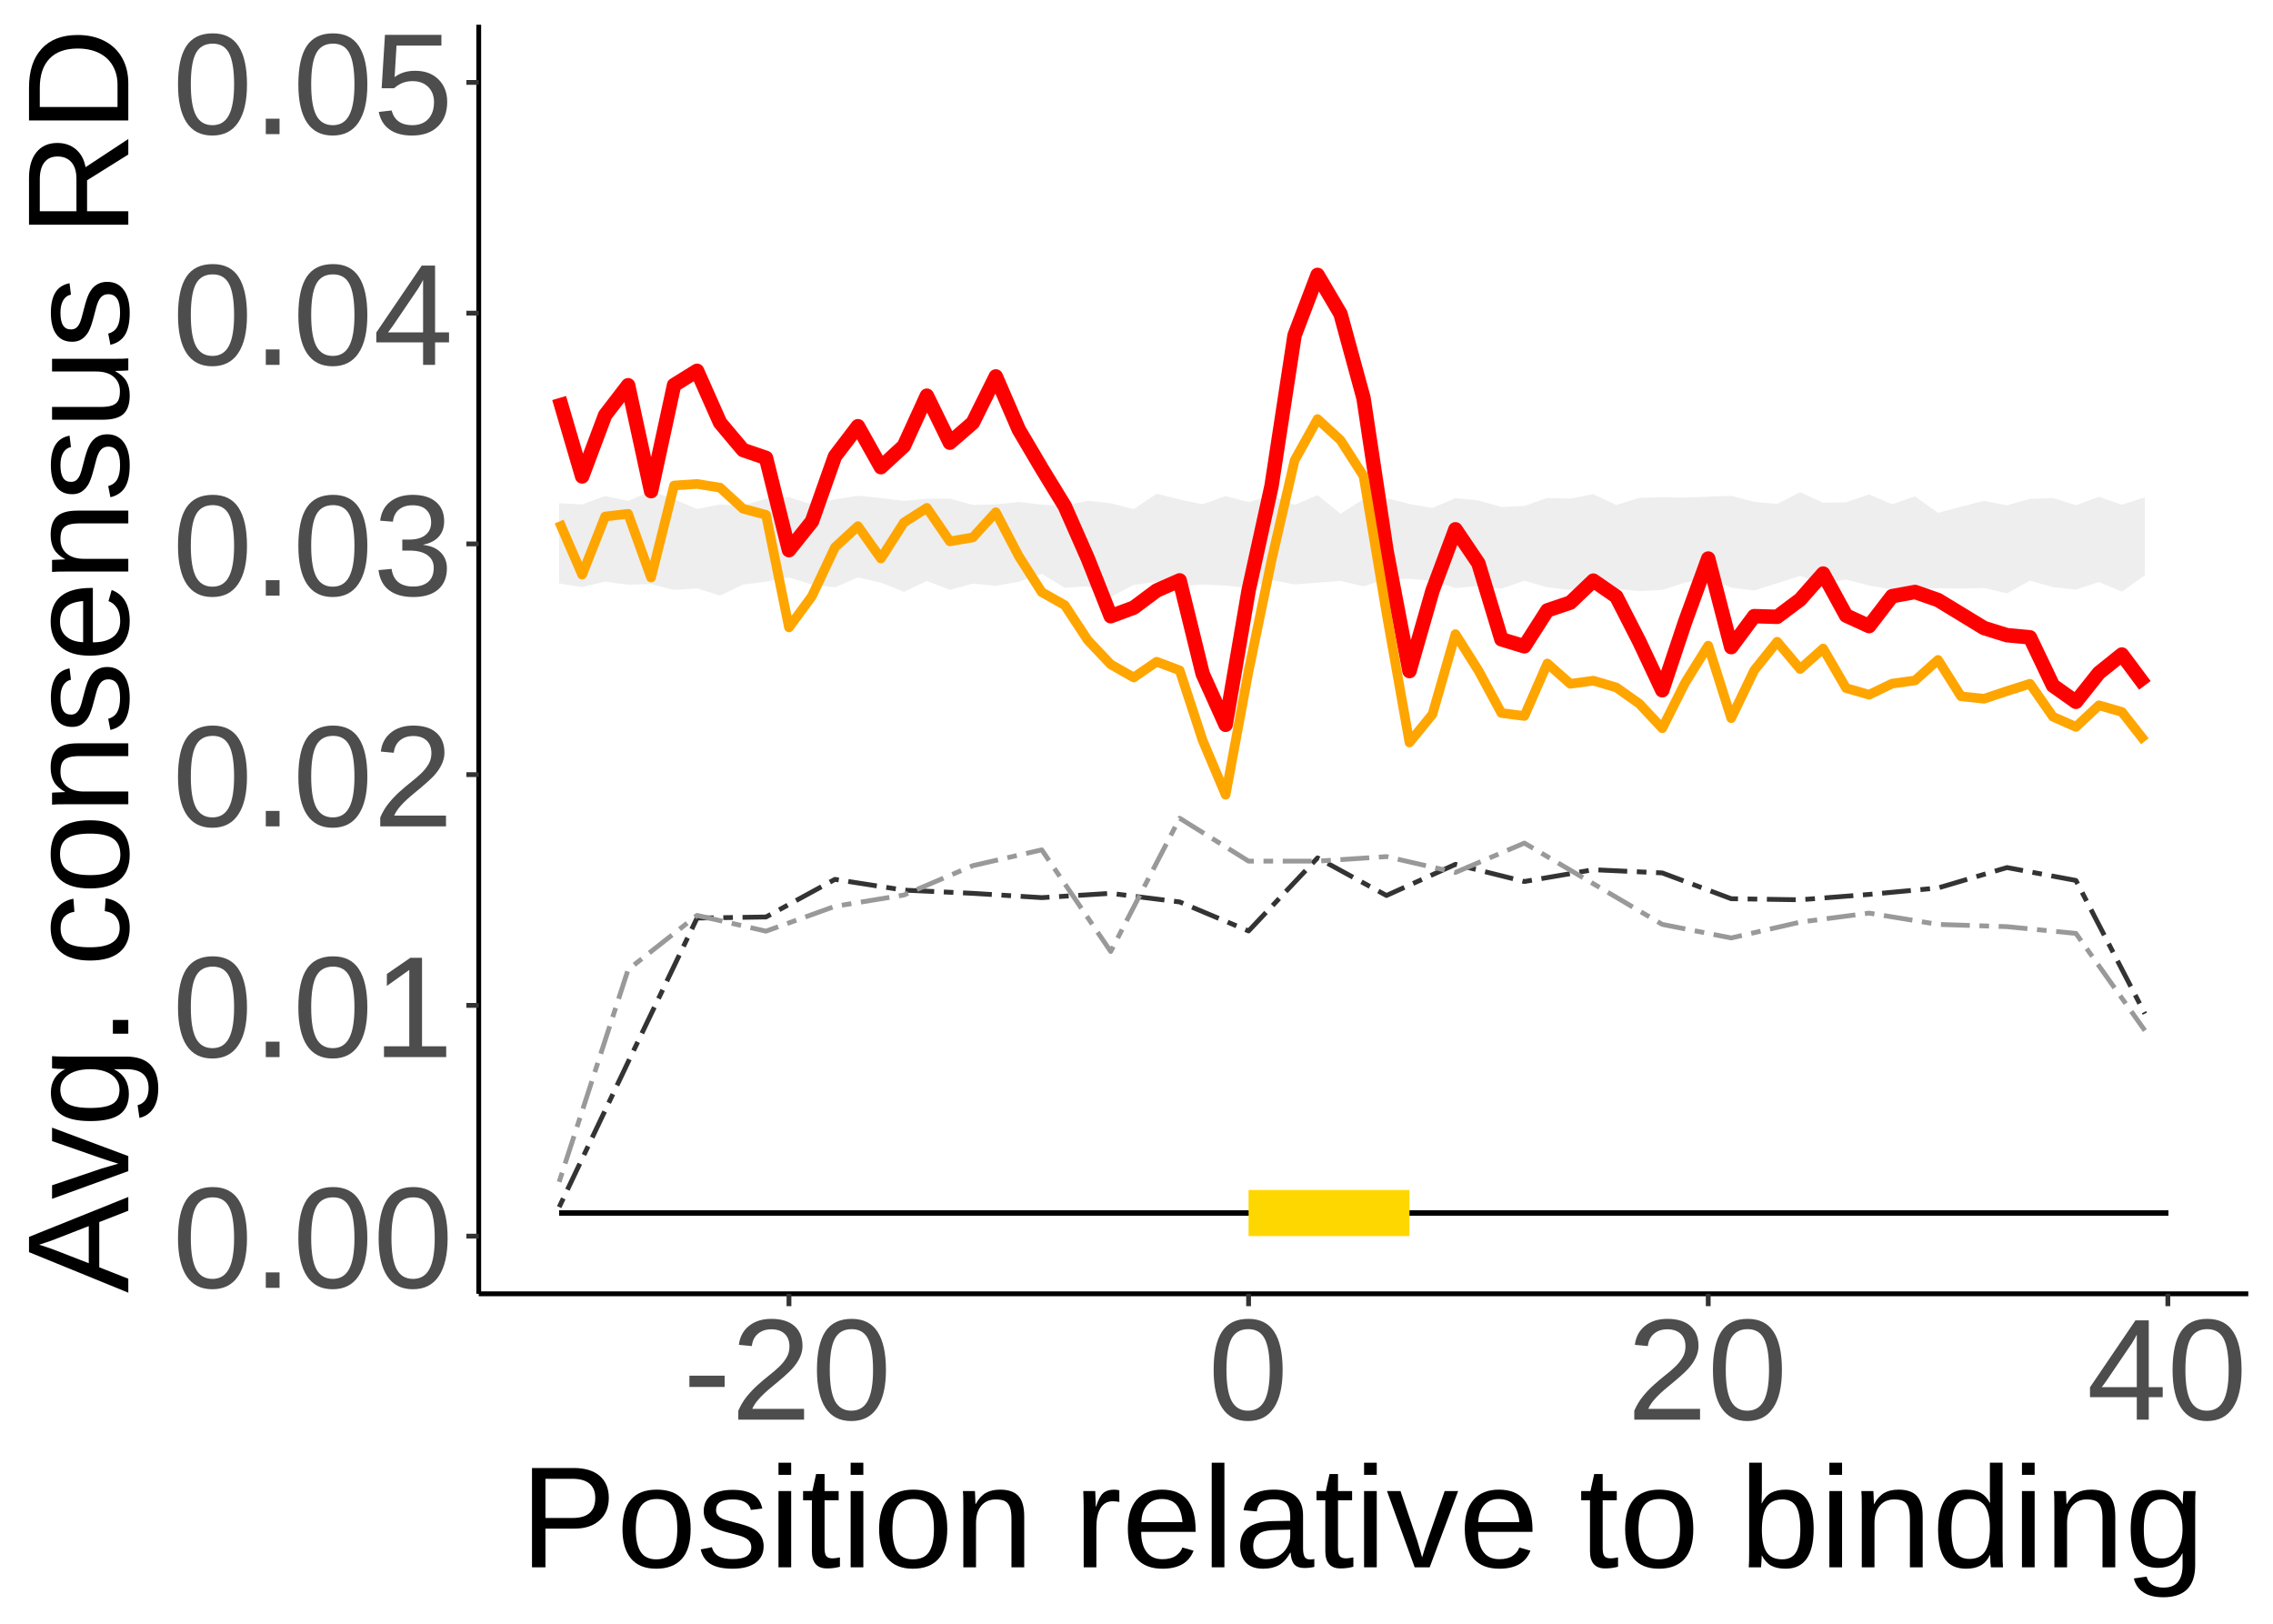 <?xml version="1.0" encoding="UTF-8"?>
<svg xmlns="http://www.w3.org/2000/svg" xmlns:xlink="http://www.w3.org/1999/xlink" width="504pt" height="360pt" viewBox="0 0 504 360" version="1.1">
<defs>
<g>
<symbol overflow="visible" id="glyph0-0">
<path style="stroke:none;" d="M 3.203 -22.016 L 20.781 -22.016 L 20.781 0 L 3.203 0 Z M 4.391 -20.828 L 4.391 -1.188 L 19.594 -1.188 L 19.594 -20.828 Z M 4.391 -20.828 "/>
</symbol>
<symbol overflow="visible" id="glyph0-1">
<path style="stroke:none;" d="M 16.547 -11.016 C 16.547 -7.336 15.895 -4.531 14.594 -2.594 C 13.301 -0.656 11.391 0.312 8.859 0.312 C 6.328 0.312 4.426 -0.648 3.156 -2.578 C 1.883 -4.504 1.25 -7.316 1.25 -11.016 C 1.25 -14.797 1.863 -17.629 3.094 -19.516 C 4.332 -21.398 6.285 -22.344 8.953 -22.344 C 11.547 -22.344 13.457 -21.391 14.688 -19.484 C 15.926 -17.578 16.547 -14.754 16.547 -11.016 Z M 13.688 -11.016 C 13.688 -14.191 13.316 -16.492 12.578 -17.922 C 11.848 -19.348 10.641 -20.062 8.953 -20.062 C 7.223 -20.062 5.977 -19.359 5.219 -17.953 C 4.469 -16.547 4.094 -14.234 4.094 -11.016 C 4.094 -7.891 4.473 -5.602 5.234 -4.156 C 6.004 -2.707 7.223 -1.984 8.891 -1.984 C 10.547 -1.984 11.758 -2.723 12.531 -4.203 C 13.301 -5.68 13.688 -7.953 13.688 -11.016 Z M 13.688 -11.016 "/>
</symbol>
<symbol overflow="visible" id="glyph0-2">
<path style="stroke:none;" d="M 2.922 0 L 2.922 -3.422 L 5.969 -3.422 L 5.969 0 Z M 2.922 0 "/>
</symbol>
<symbol overflow="visible" id="glyph0-3">
<path style="stroke:none;" d="M 2.438 0 L 2.438 -2.391 L 8.047 -2.391 L 8.047 -19.328 L 3.078 -15.781 L 3.078 -18.438 L 8.281 -22.016 L 10.875 -22.016 L 10.875 -2.391 L 16.234 -2.391 L 16.234 0 Z M 2.438 0 "/>
</symbol>
<symbol overflow="visible" id="glyph0-4">
<path style="stroke:none;" d="M 1.609 0 L 1.609 -1.984 C 2.141 -3.203 2.785 -4.273 3.547 -5.203 C 4.316 -6.141 5.125 -6.984 5.969 -7.734 C 6.812 -8.492 7.645 -9.195 8.469 -9.844 C 9.301 -10.488 10.051 -11.133 10.719 -11.781 C 11.383 -12.426 11.922 -13.102 12.328 -13.812 C 12.742 -14.52 12.953 -15.32 12.953 -16.219 C 12.953 -17.426 12.598 -18.363 11.891 -19.031 C 11.18 -19.695 10.195 -20.031 8.938 -20.031 C 7.738 -20.031 6.75 -19.703 5.969 -19.047 C 5.195 -18.398 4.742 -17.488 4.609 -16.312 L 1.734 -16.578 C 1.941 -18.336 2.688 -19.738 3.969 -20.781 C 5.258 -21.82 6.914 -22.344 8.938 -22.344 C 11.156 -22.344 12.859 -21.816 14.047 -20.766 C 15.242 -19.723 15.844 -18.238 15.844 -16.312 C 15.844 -15.457 15.645 -14.609 15.25 -13.766 C 14.863 -12.922 14.285 -12.078 13.516 -11.234 C 12.742 -10.391 11.27 -9.082 9.094 -7.312 C 7.895 -6.332 6.941 -5.445 6.234 -4.656 C 5.523 -3.875 5.016 -3.117 4.703 -2.391 L 16.188 -2.391 L 16.188 0 Z M 1.609 0 "/>
</symbol>
<symbol overflow="visible" id="glyph0-5">
<path style="stroke:none;" d="M 16.391 -6.078 C 16.391 -4.047 15.742 -2.473 14.453 -1.359 C 13.16 -0.242 11.316 0.312 8.922 0.312 C 6.691 0.312 4.91 -0.188 3.578 -1.188 C 2.254 -2.195 1.469 -3.688 1.219 -5.656 L 4.125 -5.922 C 4.5 -3.316 6.098 -2.016 8.922 -2.016 C 10.336 -2.016 11.445 -2.363 12.25 -3.062 C 13.062 -3.758 13.469 -4.797 13.469 -6.172 C 13.469 -7.367 13.004 -8.301 12.078 -8.969 C 11.16 -9.645 9.832 -9.984 8.094 -9.984 L 6.5 -9.984 L 6.5 -12.422 L 8.031 -12.422 C 9.57 -12.422 10.766 -12.754 11.609 -13.422 C 12.461 -14.098 12.891 -15.031 12.891 -16.219 C 12.891 -17.395 12.539 -18.32 11.844 -19 C 11.156 -19.688 10.129 -20.031 8.766 -20.031 C 7.523 -20.031 6.52 -19.711 5.75 -19.078 C 4.988 -18.441 4.547 -17.547 4.422 -16.391 L 1.594 -16.609 C 1.801 -18.41 2.547 -19.816 3.828 -20.828 C 5.117 -21.836 6.773 -22.344 8.797 -22.344 C 11.004 -22.344 12.719 -21.828 13.938 -20.797 C 15.164 -19.773 15.781 -18.348 15.781 -16.516 C 15.781 -15.109 15.383 -13.961 14.594 -13.078 C 13.812 -12.203 12.672 -11.609 11.172 -11.297 L 11.172 -11.234 C 12.816 -11.055 14.098 -10.504 15.016 -9.578 C 15.93 -8.648 16.391 -7.484 16.391 -6.078 Z M 16.391 -6.078 "/>
</symbol>
<symbol overflow="visible" id="glyph0-6">
<path style="stroke:none;" d="M 13.766 -4.984 L 13.766 0 L 11.109 0 L 11.109 -4.984 L 0.734 -4.984 L 0.734 -7.172 L 10.812 -22.016 L 13.766 -22.016 L 13.766 -7.203 L 16.859 -7.203 L 16.859 -4.984 Z M 11.109 -18.844 C 11.086 -18.781 10.941 -18.504 10.672 -18.016 C 10.398 -17.523 10.195 -17.18 10.062 -16.984 L 4.422 -8.672 L 3.578 -7.516 L 3.328 -7.203 L 11.109 -7.203 Z M 11.109 -18.844 "/>
</symbol>
<symbol overflow="visible" id="glyph0-7">
<path style="stroke:none;" d="M 16.453 -7.172 C 16.453 -4.848 15.758 -3.02 14.375 -1.688 C 13 -0.352 11.086 0.312 8.641 0.312 C 6.586 0.312 4.93 -0.133 3.672 -1.031 C 2.41 -1.926 1.613 -3.223 1.281 -4.922 L 4.125 -5.25 C 4.719 -3.07 6.242 -1.984 8.703 -1.984 C 10.211 -1.984 11.395 -2.438 12.25 -3.344 C 13.102 -4.258 13.531 -5.516 13.531 -7.109 C 13.531 -8.492 13.098 -9.613 12.234 -10.469 C 11.379 -11.32 10.223 -11.75 8.766 -11.75 C 8.004 -11.75 7.297 -11.629 6.641 -11.391 C 5.984 -11.148 5.328 -10.742 4.672 -10.172 L 1.922 -10.172 L 2.656 -22.016 L 15.172 -22.016 L 15.172 -19.625 L 5.219 -19.625 L 4.797 -12.641 C 6.016 -13.578 7.531 -14.047 9.344 -14.047 C 11.508 -14.047 13.234 -13.41 14.516 -12.141 C 15.805 -10.867 16.453 -9.211 16.453 -7.172 Z M 16.453 -7.172 "/>
</symbol>
<symbol overflow="visible" id="glyph0-8">
<path style="stroke:none;" d="M 1.422 -7.25 L 1.422 -9.75 L 9.234 -9.75 L 9.234 -7.25 Z M 1.422 -7.25 "/>
</symbol>
<symbol overflow="visible" id="glyph0-9">
<path style="stroke:none;" d="M 19.656 -15.391 C 19.656 -13.305 18.973 -11.648 17.609 -10.422 C 16.254 -9.191 14.41 -8.578 12.078 -8.578 L 5.609 -8.578 L 5.609 0 L 2.625 0 L 2.625 -22.016 L 11.891 -22.016 C 14.359 -22.016 16.27 -21.438 17.625 -20.281 C 18.977 -19.125 19.656 -17.492 19.656 -15.391 Z M 16.656 -15.359 C 16.656 -18.203 14.945 -19.625 11.531 -19.625 L 5.609 -19.625 L 5.609 -10.938 L 11.656 -10.938 C 14.988 -10.938 16.656 -12.41 16.656 -15.359 Z M 16.656 -15.359 "/>
</symbol>
<symbol overflow="visible" id="glyph0-10">
<path style="stroke:none;" d="M 16.453 -8.469 C 16.453 -5.508 15.801 -3.305 14.5 -1.859 C 13.195 -0.41 11.305 0.312 8.828 0.312 C 6.359 0.312 4.492 -0.438 3.234 -1.938 C 1.973 -3.445 1.344 -5.625 1.344 -8.469 C 1.344 -14.301 3.867 -17.219 8.922 -17.219 C 11.504 -17.219 13.406 -16.504 14.625 -15.078 C 15.844 -13.66 16.453 -11.457 16.453 -8.469 Z M 13.5 -8.469 C 13.5 -10.801 13.148 -12.492 12.453 -13.547 C 11.766 -14.609 10.602 -15.141 8.969 -15.141 C 7.32 -15.141 6.129 -14.598 5.391 -13.516 C 4.66 -12.441 4.297 -10.758 4.297 -8.469 C 4.297 -6.238 4.656 -4.562 5.375 -3.438 C 6.102 -2.32 7.242 -1.766 8.797 -1.766 C 10.484 -1.766 11.688 -2.305 12.406 -3.391 C 13.133 -4.473 13.5 -6.164 13.5 -8.469 Z M 13.5 -8.469 "/>
</symbol>
<symbol overflow="visible" id="glyph0-11">
<path style="stroke:none;" d="M 14.844 -4.672 C 14.844 -3.078 14.238 -1.848 13.031 -0.984 C 11.832 -0.117 10.148 0.312 7.984 0.312 C 5.879 0.312 4.254 -0.031 3.109 -0.719 C 1.973 -1.414 1.234 -2.5 0.891 -3.969 L 3.375 -4.453 C 3.613 -3.547 4.109 -2.879 4.859 -2.453 C 5.609 -2.035 6.648 -1.828 7.984 -1.828 C 9.41 -1.828 10.453 -2.047 11.109 -2.484 C 11.773 -2.922 12.109 -3.578 12.109 -4.453 C 12.109 -5.117 11.879 -5.66 11.422 -6.078 C 10.961 -6.492 10.223 -6.836 9.203 -7.109 L 7.188 -7.641 C 5.57 -8.055 4.422 -8.461 3.734 -8.859 C 3.055 -9.266 2.523 -9.754 2.141 -10.328 C 1.754 -10.898 1.562 -11.602 1.562 -12.438 C 1.562 -13.977 2.109 -15.148 3.203 -15.953 C 4.305 -16.766 5.91 -17.172 8.016 -17.172 C 9.879 -17.172 11.359 -16.844 12.453 -16.188 C 13.555 -15.531 14.254 -14.477 14.547 -13.031 L 12.016 -12.719 C 11.859 -13.469 11.438 -14.039 10.75 -14.438 C 10.07 -14.844 9.16 -15.047 8.016 -15.047 C 6.742 -15.047 5.805 -14.852 5.203 -14.469 C 4.598 -14.082 4.297 -13.5 4.297 -12.719 C 4.297 -12.238 4.422 -11.844 4.672 -11.531 C 4.922 -11.219 5.289 -10.953 5.781 -10.734 C 6.27 -10.516 7.301 -10.211 8.875 -9.828 C 10.363 -9.453 11.438 -9.102 12.094 -8.781 C 12.75 -8.469 13.266 -8.117 13.641 -7.734 C 14.023 -7.348 14.32 -6.898 14.531 -6.391 C 14.738 -5.891 14.844 -5.316 14.844 -4.672 Z M 14.844 -4.672 "/>
</symbol>
<symbol overflow="visible" id="glyph0-12">
<path style="stroke:none;" d="M 2.141 -20.5 L 2.141 -23.188 L 4.953 -23.188 L 4.953 -20.5 Z M 2.141 0 L 2.141 -16.906 L 4.953 -16.906 L 4.953 0 Z M 2.141 0 "/>
</symbol>
<symbol overflow="visible" id="glyph0-13">
<path style="stroke:none;" d="M 8.656 -0.125 C 7.727 0.125 6.781 0.25 5.812 0.25 C 3.562 0.25 2.438 -1.023 2.438 -3.578 L 2.438 -14.859 L 0.484 -14.859 L 0.484 -16.906 L 2.547 -16.906 L 3.375 -20.688 L 5.25 -20.688 L 5.25 -16.906 L 8.375 -16.906 L 8.375 -14.859 L 5.25 -14.859 L 5.25 -4.188 C 5.25 -3.375 5.379 -2.801 5.641 -2.469 C 5.91 -2.145 6.375 -1.984 7.031 -1.984 C 7.406 -1.984 7.945 -2.055 8.656 -2.203 Z M 8.656 -0.125 "/>
</symbol>
<symbol overflow="visible" id="glyph0-14">
<path style="stroke:none;" d="M 12.891 0 L 12.891 -10.719 C 12.891 -11.832 12.781 -12.695 12.562 -13.312 C 12.344 -13.926 11.992 -14.367 11.516 -14.641 C 11.035 -14.91 10.332 -15.047 9.406 -15.047 C 8.051 -15.047 6.984 -14.582 6.203 -13.656 C 5.422 -12.727 5.031 -11.441 5.031 -9.797 L 5.031 0 L 2.219 0 L 2.219 -13.297 C 2.219 -15.266 2.188 -16.469 2.125 -16.906 L 4.781 -16.906 C 4.789 -16.852 4.801 -16.711 4.812 -16.484 C 4.82 -16.254 4.832 -15.988 4.844 -15.688 C 4.863 -15.395 4.883 -14.836 4.906 -14.016 L 4.953 -14.016 C 5.598 -15.18 6.344 -16.004 7.188 -16.484 C 8.039 -16.973 9.098 -17.219 10.359 -17.219 C 12.211 -17.219 13.566 -16.754 14.422 -15.828 C 15.285 -14.91 15.719 -13.391 15.719 -11.266 L 15.719 0 Z M 12.891 0 "/>
</symbol>
<symbol overflow="visible" id="glyph0-15">
<path style="stroke:none;" d=""/>
</symbol>
<symbol overflow="visible" id="glyph0-16">
<path style="stroke:none;" d="M 2.219 0 L 2.219 -12.969 C 2.219 -14.156 2.188 -15.469 2.125 -16.906 L 4.781 -16.906 C 4.863 -14.988 4.906 -13.836 4.906 -13.453 L 4.969 -13.453 C 5.414 -14.898 5.93 -15.891 6.516 -16.422 C 7.098 -16.953 7.922 -17.219 8.984 -17.219 C 9.359 -17.219 9.738 -17.164 10.125 -17.062 L 10.125 -14.484 C 9.75 -14.586 9.25 -14.641 8.625 -14.641 C 7.457 -14.641 6.566 -14.133 5.953 -13.125 C 5.336 -12.125 5.031 -10.688 5.031 -8.812 L 5.031 0 Z M 2.219 0 "/>
</symbol>
<symbol overflow="visible" id="glyph0-17">
<path style="stroke:none;" d="M 4.312 -7.859 C 4.312 -5.922 4.711 -4.426 5.516 -3.375 C 6.316 -2.32 7.488 -1.797 9.031 -1.797 C 10.25 -1.797 11.223 -2.039 11.953 -2.531 C 12.691 -3.02 13.191 -3.641 13.453 -4.391 L 15.922 -3.688 C 14.91 -1.02 12.613 0.312 9.031 0.312 C 6.531 0.312 4.625 -0.43 3.312 -1.922 C 2.008 -3.41 1.359 -5.625 1.359 -8.562 C 1.359 -11.352 2.008 -13.492 3.312 -14.984 C 4.625 -16.473 6.492 -17.219 8.922 -17.219 C 13.891 -17.219 16.375 -14.223 16.375 -8.234 L 16.375 -7.859 Z M 13.469 -10.016 C 13.312 -11.797 12.859 -13.094 12.109 -13.906 C 11.359 -14.727 10.281 -15.141 8.875 -15.141 C 7.508 -15.141 6.426 -14.68 5.625 -13.766 C 4.832 -12.859 4.406 -11.609 4.344 -10.016 Z M 13.469 -10.016 "/>
</symbol>
<symbol overflow="visible" id="glyph0-18">
<path style="stroke:none;" d="M 2.156 0 L 2.156 -23.188 L 4.969 -23.188 L 4.969 0 Z M 2.156 0 "/>
</symbol>
<symbol overflow="visible" id="glyph0-19">
<path style="stroke:none;" d="M 6.469 0.312 C 4.77 0.312 3.492 -0.133 2.641 -1.031 C 1.785 -1.926 1.359 -3.156 1.359 -4.719 C 1.359 -6.469 1.93 -7.812 3.078 -8.75 C 4.234 -9.688 6.094 -10.188 8.656 -10.25 L 12.453 -10.312 L 12.453 -11.234 C 12.453 -12.609 12.16 -13.594 11.578 -14.188 C 10.992 -14.781 10.078 -15.078 8.828 -15.078 C 7.566 -15.078 6.648 -14.863 6.078 -14.438 C 5.504 -14.008 5.16 -13.328 5.047 -12.391 L 2.109 -12.656 C 2.586 -15.695 4.848 -17.219 8.891 -17.219 C 11.016 -17.219 12.613 -16.727 13.688 -15.75 C 14.758 -14.781 15.297 -13.375 15.297 -11.531 L 15.297 -4.25 C 15.297 -3.414 15.406 -2.785 15.625 -2.359 C 15.844 -1.941 16.258 -1.734 16.875 -1.734 C 17.145 -1.734 17.453 -1.77 17.797 -1.844 L 17.797 -0.094 C 17.086 0.07 16.363 0.156 15.625 0.156 C 14.582 0.156 13.82 -0.113 13.344 -0.656 C 12.875 -1.207 12.609 -2.066 12.547 -3.234 L 12.453 -3.234 C 11.734 -1.941 10.895 -1.023 9.938 -0.484 C 8.988 0.047 7.832 0.312 6.469 0.312 Z M 7.109 -1.797 C 8.141 -1.797 9.055 -2.031 9.859 -2.5 C 10.66 -2.969 11.289 -3.609 11.75 -4.422 C 12.219 -5.242 12.453 -6.086 12.453 -6.953 L 12.453 -8.344 L 9.375 -8.281 C 8.051 -8.258 7.047 -8.125 6.359 -7.875 C 5.68 -7.625 5.16 -7.238 4.797 -6.719 C 4.43 -6.195 4.25 -5.516 4.25 -4.672 C 4.25 -3.754 4.492 -3.047 4.984 -2.547 C 5.484 -2.047 6.191 -1.797 7.109 -1.797 Z M 7.109 -1.797 "/>
</symbol>
<symbol overflow="visible" id="glyph0-20">
<path style="stroke:none;" d="M 9.578 0 L 6.25 0 L 0.109 -16.906 L 3.109 -16.906 L 6.828 -5.906 C 6.961 -5.488 7.32 -4.254 7.906 -2.203 L 8.453 -4.031 L 9.062 -5.875 L 12.906 -16.906 L 15.891 -16.906 Z M 9.578 0 "/>
</symbol>
<symbol overflow="visible" id="glyph0-21">
<path style="stroke:none;" d="M 16.453 -8.531 C 16.453 -2.633 14.379 0.312 10.234 0.312 C 8.953 0.312 7.883 0.082 7.031 -0.375 C 6.188 -0.844 5.5 -1.594 4.969 -2.625 L 4.938 -2.625 C 4.938 -2.301 4.914 -1.805 4.875 -1.141 C 4.832 -0.484 4.801 -0.102 4.781 0 L 2.062 0 C 2.125 -0.562 2.156 -1.723 2.156 -3.484 L 2.156 -23.188 L 4.969 -23.188 L 4.969 -16.578 C 4.969 -15.898 4.945 -15.102 4.906 -14.188 L 4.969 -14.188 C 5.488 -15.27 6.176 -16.047 7.031 -16.516 C 7.895 -16.984 8.961 -17.219 10.234 -17.219 C 12.367 -17.219 13.938 -16.5 14.938 -15.062 C 15.945 -13.625 16.453 -11.445 16.453 -8.531 Z M 13.5 -8.438 C 13.5 -10.801 13.188 -12.492 12.562 -13.516 C 11.938 -14.535 10.922 -15.047 9.516 -15.047 C 7.93 -15.047 6.773 -14.504 6.047 -13.422 C 5.328 -12.336 4.969 -10.617 4.969 -8.266 C 4.969 -6.047 5.32 -4.406 6.031 -3.344 C 6.738 -2.289 7.891 -1.766 9.484 -1.766 C 10.898 -1.766 11.922 -2.285 12.547 -3.328 C 13.18 -4.379 13.5 -6.082 13.5 -8.438 Z M 13.5 -8.438 "/>
</symbol>
<symbol overflow="visible" id="glyph0-22">
<path style="stroke:none;" d="M 12.828 -2.719 C 12.305 -1.633 11.613 -0.859 10.75 -0.391 C 9.895 0.078 8.832 0.312 7.562 0.312 C 5.426 0.312 3.852 -0.406 2.844 -1.844 C 1.844 -3.281 1.344 -5.457 1.344 -8.375 C 1.344 -14.27 3.414 -17.219 7.562 -17.219 C 8.844 -17.219 9.91 -16.984 10.766 -16.516 C 11.617 -16.047 12.305 -15.301 12.828 -14.281 L 12.859 -14.281 L 12.828 -16.172 L 12.828 -23.188 L 15.641 -23.188 L 15.641 -3.484 C 15.641 -1.723 15.672 -0.562 15.734 0 L 13.047 0 C 13.016 -0.164 12.977 -0.551 12.938 -1.156 C 12.906 -1.758 12.891 -2.281 12.891 -2.719 Z M 4.297 -8.469 C 4.297 -6.102 4.609 -4.41 5.234 -3.391 C 5.859 -2.367 6.875 -1.859 8.281 -1.859 C 9.875 -1.859 11.031 -2.41 11.75 -3.516 C 12.469 -4.617 12.828 -6.332 12.828 -8.656 C 12.828 -10.895 12.469 -12.535 11.75 -13.578 C 11.031 -14.617 9.883 -15.141 8.312 -15.141 C 6.895 -15.141 5.867 -14.613 5.234 -13.562 C 4.609 -12.52 4.297 -10.82 4.297 -8.469 Z M 4.297 -8.469 "/>
</symbol>
<symbol overflow="visible" id="glyph0-23">
<path style="stroke:none;" d="M 8.562 6.641 C 6.719 6.641 5.25 6.273 4.156 5.547 C 3.062 4.828 2.359 3.801 2.047 2.469 L 4.875 2.062 C 5.062 2.844 5.473 3.441 6.109 3.859 C 6.754 4.285 7.598 4.5 8.641 4.5 C 11.441 4.5 12.844 2.859 12.844 -0.422 L 12.844 -3.141 L 12.812 -3.141 C 12.281 -2.055 11.551 -1.238 10.625 -0.688 C 9.695 -0.145 8.613 0.125 7.375 0.125 C 5.301 0.125 3.773 -0.562 2.797 -1.938 C 1.828 -3.312 1.344 -5.473 1.344 -8.422 C 1.344 -11.41 1.863 -13.613 2.906 -15.031 C 3.957 -16.457 5.551 -17.172 7.688 -17.172 C 8.883 -17.172 9.922 -16.895 10.797 -16.344 C 11.68 -15.801 12.363 -15.023 12.844 -14.016 L 12.875 -14.016 C 12.875 -14.328 12.895 -14.867 12.938 -15.641 C 12.977 -16.41 13.02 -16.832 13.062 -16.906 L 15.734 -16.906 C 15.672 -16.344 15.641 -15.176 15.641 -13.406 L 15.641 -0.484 C 15.641 4.266 13.281 6.641 8.562 6.641 Z M 12.844 -8.453 C 12.844 -9.828 12.656 -11.008 12.281 -12 C 11.906 -13 11.375 -13.758 10.688 -14.281 C 10.008 -14.812 9.238 -15.078 8.375 -15.078 C 6.938 -15.078 5.891 -14.555 5.234 -13.516 C 4.578 -12.473 4.25 -10.785 4.25 -8.453 C 4.25 -6.141 4.555 -4.477 5.172 -3.469 C 5.785 -2.457 6.836 -1.953 8.328 -1.953 C 9.211 -1.953 10 -2.211 10.688 -2.734 C 11.375 -3.254 11.906 -4 12.281 -4.969 C 12.656 -5.945 12.844 -7.109 12.844 -8.453 Z M 12.844 -8.453 "/>
</symbol>
<symbol overflow="visible" id="glyph1-0">
<path style="stroke:none;" d="M -22.016 -3.203 L -22.016 -20.781 L 0 -20.781 L 0 -3.203 Z M -20.828 -4.391 L -1.188 -4.391 L -1.188 -19.594 L -20.828 -19.594 Z M -20.828 -4.391 "/>
</symbol>
<symbol overflow="visible" id="glyph1-1">
<path style="stroke:none;" d="M 0 -18.234 L -6.438 -15.719 L -6.438 -5.688 L 0 -3.156 L 0 -0.062 L -22.016 -9.047 L -22.016 -12.438 L 0 -21.281 Z M -19.766 -10.703 L -19.328 -10.562 C -18.461 -10.301 -17.352 -9.914 -16 -9.406 L -8.766 -6.594 L -8.766 -14.828 L -16.031 -12 C -16.75 -11.707 -17.562 -11.414 -18.469 -11.125 Z M -19.766 -10.703 "/>
</symbol>
<symbol overflow="visible" id="glyph1-2">
<path style="stroke:none;" d="M 0 -9.578 L 0 -6.25 L -16.906 -0.109 L -16.906 -3.109 L -5.906 -6.828 C -5.488 -6.961 -4.254 -7.32 -2.203 -7.906 L -4.031 -8.453 L -5.875 -9.062 L -16.906 -12.906 L -16.906 -15.891 Z M 0 -9.578 "/>
</symbol>
<symbol overflow="visible" id="glyph1-3">
<path style="stroke:none;" d="M 6.641 -8.562 C 6.641 -6.719 6.273 -5.25 5.547 -4.156 C 4.828 -3.062 3.801 -2.359 2.469 -2.047 L 2.062 -4.875 C 2.844 -5.062 3.441 -5.473 3.859 -6.109 C 4.285 -6.754 4.5 -7.598 4.5 -8.641 C 4.5 -11.441 2.859 -12.844 -0.422 -12.844 L -3.141 -12.844 L -3.141 -12.812 C -2.055 -12.281 -1.238 -11.551 -0.688 -10.625 C -0.145 -9.695 0.125 -8.613 0.125 -7.375 C 0.125 -5.301 -0.562 -3.773 -1.938 -2.797 C -3.312 -1.828 -5.473 -1.344 -8.422 -1.344 C -11.41 -1.344 -13.613 -1.863 -15.031 -2.906 C -16.457 -3.957 -17.172 -5.551 -17.172 -7.688 C -17.172 -8.883 -16.895 -9.922 -16.344 -10.797 C -15.801 -11.68 -15.023 -12.363 -14.016 -12.844 L -14.016 -12.875 C -14.328 -12.875 -14.867 -12.895 -15.641 -12.938 C -16.41 -12.977 -16.832 -13.02 -16.906 -13.062 L -16.906 -15.734 C -16.344 -15.672 -15.176 -15.641 -13.406 -15.641 L -0.484 -15.641 C 4.266 -15.641 6.641 -13.281 6.641 -8.562 Z M -8.453 -12.844 C -9.828 -12.844 -11.008 -12.656 -12 -12.281 C -13 -11.906 -13.758 -11.375 -14.281 -10.688 C -14.812 -10.008 -15.078 -9.238 -15.078 -8.375 C -15.078 -6.938 -14.555 -5.891 -13.516 -5.234 C -12.473 -4.578 -10.785 -4.25 -8.453 -4.25 C -6.141 -4.25 -4.477 -4.555 -3.469 -5.172 C -2.457 -5.785 -1.953 -6.836 -1.953 -8.328 C -1.953 -9.211 -2.211 -10 -2.734 -10.688 C -3.254 -11.375 -4 -11.906 -4.969 -12.281 C -5.945 -12.656 -7.109 -12.844 -8.453 -12.844 Z M -8.453 -12.844 "/>
</symbol>
<symbol overflow="visible" id="glyph1-4">
<path style="stroke:none;" d="M 0 -2.922 L -3.422 -2.922 L -3.422 -5.969 L 0 -5.969 Z M 0 -2.922 "/>
</symbol>
<symbol overflow="visible" id="glyph1-5">
<path style="stroke:none;" d=""/>
</symbol>
<symbol overflow="visible" id="glyph1-6">
<path style="stroke:none;" d="M -8.531 -4.297 C -6.281 -4.297 -4.613 -4.648 -3.531 -5.359 C -2.445 -6.066 -1.906 -7.133 -1.906 -8.562 C -1.906 -9.562 -2.176 -10.395 -2.719 -11.062 C -3.258 -11.738 -4.094 -12.156 -5.219 -12.312 L -5.031 -15.156 C -3.406 -14.938 -2.109 -14.242 -1.141 -13.078 C -0.172 -11.91 0.312 -10.43 0.312 -8.641 C 0.312 -6.273 -0.43 -4.469 -1.922 -3.219 C -3.422 -1.977 -5.602 -1.359 -8.469 -1.359 C -11.312 -1.359 -13.477 -1.984 -14.969 -3.234 C -16.469 -4.484 -17.219 -6.273 -17.219 -8.609 C -17.219 -10.336 -16.77 -11.77 -15.875 -12.906 C -14.977 -14.051 -13.742 -14.77 -12.172 -15.062 L -11.953 -12.172 C -12.891 -12.023 -13.633 -11.656 -14.188 -11.062 C -14.738 -10.469 -15.016 -9.625 -15.016 -8.531 C -15.016 -7.039 -14.52 -5.961 -13.531 -5.297 C -12.539 -4.629 -10.875 -4.297 -8.531 -4.297 Z M -8.531 -4.297 "/>
</symbol>
<symbol overflow="visible" id="glyph1-7">
<path style="stroke:none;" d="M -8.469 -16.453 C -5.508 -16.453 -3.305 -15.801 -1.859 -14.5 C -0.41 -13.195 0.312 -11.305 0.312 -8.828 C 0.312 -6.359 -0.438 -4.492 -1.938 -3.234 C -3.445 -1.973 -5.625 -1.344 -8.469 -1.344 C -14.301 -1.344 -17.219 -3.867 -17.219 -8.922 C -17.219 -11.504 -16.504 -13.406 -15.078 -14.625 C -13.66 -15.844 -11.457 -16.453 -8.469 -16.453 Z M -8.469 -13.5 C -10.801 -13.5 -12.492 -13.148 -13.547 -12.453 C -14.609 -11.766 -15.141 -10.602 -15.141 -8.969 C -15.141 -7.32 -14.598 -6.129 -13.516 -5.391 C -12.441 -4.66 -10.758 -4.297 -8.469 -4.297 C -6.238 -4.297 -4.562 -4.656 -3.438 -5.375 C -2.32 -6.102 -1.766 -7.242 -1.766 -8.797 C -1.766 -10.484 -2.305 -11.688 -3.391 -12.406 C -4.473 -13.133 -6.164 -13.5 -8.469 -13.5 Z M -8.469 -13.5 "/>
</symbol>
<symbol overflow="visible" id="glyph1-8">
<path style="stroke:none;" d="M 0 -12.891 L -10.719 -12.891 C -11.832 -12.891 -12.695 -12.781 -13.312 -12.562 C -13.926 -12.344 -14.367 -11.992 -14.641 -11.516 C -14.91 -11.035 -15.047 -10.332 -15.047 -9.406 C -15.047 -8.051 -14.582 -6.984 -13.656 -6.203 C -12.727 -5.422 -11.441 -5.031 -9.797 -5.031 L 0 -5.031 L 0 -2.219 L -13.297 -2.219 C -15.266 -2.219 -16.469 -2.188 -16.906 -2.125 L -16.906 -4.781 C -16.852 -4.789 -16.711 -4.801 -16.484 -4.812 C -16.254 -4.82 -15.988 -4.832 -15.688 -4.844 C -15.395 -4.863 -14.836 -4.883 -14.016 -4.906 L -14.016 -4.953 C -15.18 -5.598 -16.004 -6.344 -16.484 -7.188 C -16.973 -8.039 -17.219 -9.098 -17.219 -10.359 C -17.219 -12.211 -16.754 -13.566 -15.828 -14.422 C -14.91 -15.285 -13.391 -15.719 -11.266 -15.719 L 0 -15.719 Z M 0 -12.891 "/>
</symbol>
<symbol overflow="visible" id="glyph1-9">
<path style="stroke:none;" d="M -4.672 -14.844 C -3.078 -14.844 -1.848 -14.238 -0.984 -13.031 C -0.117 -11.832 0.312 -10.148 0.312 -7.984 C 0.312 -5.879 -0.031 -4.254 -0.719 -3.109 C -1.414 -1.973 -2.5 -1.234 -3.969 -0.891 L -4.453 -3.375 C -3.547 -3.613 -2.879 -4.109 -2.453 -4.859 C -2.035 -5.609 -1.828 -6.648 -1.828 -7.984 C -1.828 -9.41 -2.047 -10.453 -2.484 -11.109 C -2.922 -11.773 -3.578 -12.109 -4.453 -12.109 C -5.117 -12.109 -5.66 -11.879 -6.078 -11.422 C -6.492 -10.961 -6.836 -10.223 -7.109 -9.203 L -7.641 -7.188 C -8.055 -5.57 -8.461 -4.422 -8.859 -3.734 C -9.266 -3.055 -9.754 -2.523 -10.328 -2.141 C -10.898 -1.754 -11.602 -1.562 -12.438 -1.562 C -13.977 -1.562 -15.148 -2.109 -15.953 -3.203 C -16.766 -4.305 -17.172 -5.91 -17.172 -8.016 C -17.172 -9.879 -16.844 -11.359 -16.188 -12.453 C -15.531 -13.555 -14.477 -14.254 -13.031 -14.547 L -12.719 -12.016 C -13.469 -11.859 -14.039 -11.438 -14.438 -10.75 C -14.844 -10.07 -15.047 -9.16 -15.047 -8.016 C -15.047 -6.742 -14.852 -5.805 -14.469 -5.203 C -14.082 -4.598 -13.5 -4.297 -12.719 -4.297 C -12.238 -4.297 -11.844 -4.422 -11.531 -4.672 C -11.219 -4.922 -10.953 -5.289 -10.734 -5.781 C -10.516 -6.27 -10.211 -7.301 -9.828 -8.875 C -9.453 -10.363 -9.102 -11.438 -8.781 -12.094 C -8.469 -12.75 -8.117 -13.266 -7.734 -13.641 C -7.348 -14.023 -6.898 -14.32 -6.391 -14.531 C -5.891 -14.738 -5.316 -14.844 -4.672 -14.844 Z M -4.672 -14.844 "/>
</symbol>
<symbol overflow="visible" id="glyph1-10">
<path style="stroke:none;" d="M -7.859 -4.312 C -5.922 -4.312 -4.426 -4.711 -3.375 -5.516 C -2.32 -6.316 -1.797 -7.488 -1.797 -9.031 C -1.797 -10.25 -2.039 -11.223 -2.531 -11.953 C -3.02 -12.691 -3.641 -13.191 -4.391 -13.453 L -3.688 -15.922 C -1.02 -14.91 0.312 -12.613 0.312 -9.031 C 0.312 -6.531 -0.43 -4.625 -1.922 -3.312 C -3.41 -2.008 -5.625 -1.359 -8.562 -1.359 C -11.352 -1.359 -13.492 -2.008 -14.984 -3.312 C -16.473 -4.625 -17.219 -6.492 -17.219 -8.922 C -17.219 -13.891 -14.223 -16.375 -8.234 -16.375 L -7.859 -16.375 Z M -10.016 -13.469 C -11.797 -13.312 -13.094 -12.859 -13.906 -12.109 C -14.727 -11.359 -15.141 -10.281 -15.141 -8.875 C -15.141 -7.508 -14.68 -6.426 -13.766 -5.625 C -12.859 -4.832 -11.609 -4.406 -10.016 -4.344 Z M -10.016 -13.469 "/>
</symbol>
<symbol overflow="visible" id="glyph1-11">
<path style="stroke:none;" d="M -16.906 -4.906 L -6.188 -4.906 C -5.07 -4.906 -4.207 -5.016 -3.594 -5.234 C -2.977 -5.453 -2.535 -5.801 -2.266 -6.281 C -1.992 -6.758 -1.859 -7.461 -1.859 -8.391 C -1.859 -9.742 -2.32 -10.812 -3.25 -11.594 C -4.176 -12.375 -5.461 -12.766 -7.109 -12.766 L -16.906 -12.766 L -16.906 -15.578 L -3.609 -15.578 C -1.641 -15.578 -0.438 -15.609 0 -15.672 L 0 -13.016 C -0.051 -13.004 -0.191 -12.992 -0.422 -12.984 C -0.648 -12.973 -0.91 -12.957 -1.203 -12.938 C -1.504 -12.926 -2.066 -12.91 -2.891 -12.891 L -2.891 -12.844 C -1.723 -12.195 -0.895 -11.445 -0.406 -10.594 C 0.07 -9.75 0.312 -8.695 0.312 -7.438 C 0.312 -5.582 -0.145 -4.223 -1.062 -3.359 C -1.988 -2.504 -3.516 -2.078 -5.641 -2.078 L -16.906 -2.078 Z M -16.906 -4.906 "/>
</symbol>
<symbol overflow="visible" id="glyph1-12">
<path style="stroke:none;" d="M 0 -18.188 L -9.141 -12.469 L -9.141 -5.609 L 0 -5.609 L 0 -2.625 L -22.016 -2.625 L -22.016 -12.984 C -22.016 -15.461 -21.457 -17.375 -20.344 -18.719 C -19.238 -20.07 -17.695 -20.75 -15.719 -20.75 C -14.082 -20.75 -12.707 -20.27 -11.594 -19.312 C -10.477 -18.363 -9.773 -17.051 -9.484 -15.375 L 0 -21.625 Z M -15.688 -17.75 C -16.969 -17.75 -17.941 -17.312 -18.609 -16.438 C -19.285 -15.57 -19.625 -14.32 -19.625 -12.688 L -19.625 -5.609 L -11.5 -5.609 L -11.5 -12.812 C -11.5 -14.383 -11.863 -15.598 -12.594 -16.453 C -13.332 -17.316 -14.363 -17.75 -15.688 -17.75 Z M -15.688 -17.75 "/>
</symbol>
<symbol overflow="visible" id="glyph1-13">
<path style="stroke:none;" d="M -11.234 -21.578 C -8.961 -21.578 -6.973 -21.133 -5.266 -20.25 C -3.566 -19.363 -2.266 -18.109 -1.359 -16.484 C -0.453 -14.859 0 -12.984 0 -10.859 L 0 -2.625 L -22.016 -2.625 L -22.016 -9.906 C -22.016 -13.633 -21.078 -16.508 -19.203 -18.531 C -17.336 -20.562 -14.68 -21.578 -11.234 -21.578 Z M -11.234 -18.578 C -13.961 -18.578 -16.039 -17.828 -17.469 -16.328 C -18.906 -14.836 -19.625 -12.676 -19.625 -9.844 L -19.625 -5.609 L -2.391 -5.609 L -2.391 -10.516 C -2.391 -12.129 -2.742 -13.547 -3.453 -14.766 C -4.16 -15.992 -5.18 -16.938 -6.516 -17.594 C -7.848 -18.25 -9.422 -18.578 -11.234 -18.578 Z M -11.234 -18.578 "/>
</symbol>
</g>
<clipPath id="clip1">
  <path d="M 106.152 5.48 L 498.523 5.48 L 498.523 286.852 L 106.152 286.852 Z M 106.152 5.48 "/>
</clipPath>
</defs>
<g id="surface530">
<rect x="0" y="0" width="504" height="360" style="fill:rgb(100%,100%,100%);fill-opacity:1;stroke:none;"/>
<rect x="0" y="0" width="504" height="360" style="fill:rgb(100%,100%,100%);fill-opacity:1;stroke:none;"/>
<path style="fill:none;stroke-width:1.067;stroke-linecap:round;stroke-linejoin:round;stroke:rgb(100%,100%,100%);stroke-opacity:1;stroke-miterlimit:10;" d="M 0 360 L 504 360 L 504 0 L 0 0 Z M 0 360 "/>
<g clip-path="url(#clip1)" clip-rule="nonzero">
<path style=" stroke:none;fill-rule:nonzero;fill:rgb(100%,100%,100%);fill-opacity:1;" d="M 106.152 286.848 L 498.523 286.848 L 498.523 5.477 L 106.152 5.477 Z M 106.152 286.848 "/>
</g>
<path style=" stroke:none;fill-rule:nonzero;fill:rgb(93.333%,93.333%,93.333%);fill-opacity:1;" d="M 123.984 111.574 L 129.082 111.844 L 134.176 109.973 L 139.273 111.086 L 144.367 108.836 L 149.465 110.691 L 154.559 112.848 L 159.656 111.848 L 164.75 112.062 L 169.848 110.586 L 174.941 110.242 L 180.039 111.84 L 185.133 110.727 L 190.23 109.898 L 195.324 110.422 L 200.422 111.066 L 205.516 110.574 L 210.613 110.559 L 215.707 111.934 L 220.805 111.836 L 225.898 111.289 L 230.996 111.883 L 236.09 112.121 L 241.188 111.016 L 246.281 111.574 L 251.379 112.887 L 256.473 109.449 L 261.57 110.742 L 266.664 111.805 L 271.762 109.992 L 276.855 111.324 L 281.953 109.84 L 287.047 111.949 L 292.145 109.781 L 297.238 113.91 L 302.336 110.664 L 307.43 110.434 L 312.527 111.742 L 317.621 112.613 L 322.719 110.434 L 327.812 110.957 L 332.91 112.395 L 338.004 112.176 L 343.102 110.398 L 348.195 110.555 L 353.293 109.559 L 358.387 111.953 L 363.484 110.398 L 368.578 110.234 L 373.676 110.328 L 378.77 110.125 L 383.867 109.93 L 388.961 111.27 L 394.059 111.723 L 399.152 109.141 L 404.25 111.465 L 409.344 111.367 L 414.441 109.621 L 419.535 111.801 L 424.633 110.055 L 429.727 113.711 L 434.824 112.348 L 439.918 111.051 L 445.016 112.039 L 450.109 110.602 L 455.207 110.406 L 460.301 112.012 L 465.398 110.141 L 470.492 111.918 L 475.59 110.266 L 475.59 127.551 L 470.492 131.184 L 465.398 129.031 L 460.301 130.715 L 455.207 130.176 L 450.109 128.738 L 445.016 131.562 L 439.918 130.359 L 434.824 130.512 L 429.727 130.41 L 424.633 130.613 L 419.535 130.695 L 414.441 129.832 L 409.344 128.488 L 404.25 129.352 L 399.152 127.676 L 394.059 129.324 L 388.961 130.922 L 383.867 130.289 L 378.77 128.207 L 373.676 129.152 L 368.578 130.801 L 363.484 131.059 L 358.387 130.574 L 353.293 129.637 L 348.195 130.801 L 343.102 130.207 L 338.004 128.762 L 332.91 130.523 L 327.812 129.891 L 322.719 130.402 L 317.621 128.723 L 312.527 128.352 L 307.43 128.387 L 302.336 130.004 L 297.238 128.793 L 292.145 129.184 L 287.047 129.578 L 281.953 128.57 L 276.855 130.398 L 271.762 129.824 L 266.664 129.59 L 261.57 129.973 L 256.473 129.008 L 251.379 129.68 L 246.281 132.367 L 241.188 129.996 L 236.09 130.309 L 230.996 127.234 L 225.898 128.973 L 220.805 129.883 L 215.707 129.391 L 210.613 130.777 L 205.516 128.801 L 200.422 131.219 L 195.324 129.184 L 190.23 128.016 L 185.133 130.223 L 180.039 129.594 L 174.941 128.02 L 169.848 128.977 L 164.75 129.613 L 159.656 132.043 L 154.559 130.438 L 149.465 130.805 L 144.367 129.473 L 139.273 129.652 L 134.176 128.953 L 129.082 130.172 L 123.984 129.355 Z M 123.984 111.574 "/>
<path style="fill:none;stroke-width:3.201;stroke-linecap:butt;stroke-linejoin:round;stroke:rgb(100%,0%,0%);stroke-opacity:1;stroke-miterlimit:10;" d="M 123.984 88.25 L 129.082 105.625 L 134.176 92.043 L 139.273 85.418 L 144.367 108.887 L 149.465 85.371 L 154.559 82.215 L 159.656 93.711 L 164.75 99.766 L 169.848 101.52 L 174.941 121.969 L 180.039 115.594 L 185.133 101.184 L 190.23 94.496 L 195.324 103.574 L 200.422 98.879 L 205.516 87.734 L 210.613 98.148 L 215.707 93.727 L 220.805 83.461 L 225.898 95.25 L 230.996 103.887 L 236.09 112.219 L 241.188 123.789 L 246.281 136.621 L 251.379 134.727 L 256.473 130.922 L 261.57 128.676 L 266.664 149.383 L 271.762 160.695 L 276.855 130.926 L 281.953 107.699 L 287.047 74.359 L 292.145 60.949 L 297.238 69.594 L 302.336 88.258 L 307.43 122.043 L 312.527 148.785 L 317.621 131.008 L 322.719 117.352 L 327.812 124.895 L 332.91 141.738 L 338.004 143.293 L 343.102 135.324 L 348.195 133.605 L 353.293 128.73 L 358.387 132.258 L 363.484 142.219 L 368.578 153.043 L 373.676 137.77 L 378.77 123.832 L 383.867 143.469 L 388.961 136.605 L 394.059 136.754 L 399.152 132.938 L 404.25 127.164 L 409.344 136.48 L 414.441 138.812 L 419.535 132.18 L 424.633 131.246 L 429.727 133.031 L 434.824 136.129 L 439.918 139.238 L 445.016 140.828 L 450.109 141.305 L 455.207 151.988 L 460.301 155.602 L 465.398 149.195 L 470.492 145.113 L 475.59 151.953 "/>
<path style="fill:none;stroke-width:2.134;stroke-linecap:butt;stroke-linejoin:round;stroke:rgb(100%,64.706%,0%);stroke-opacity:1;stroke-miterlimit:10;" d="M 123.984 115.637 L 129.082 127.406 L 134.176 114.516 L 139.273 113.918 L 144.367 128.047 L 149.465 107.637 L 154.559 107.297 L 159.656 108.113 L 164.75 112.785 L 169.848 114.148 L 174.941 139.102 L 180.039 132.176 L 185.133 121.352 L 190.23 116.652 L 195.324 123.828 L 200.422 115.852 L 205.516 112.602 L 210.613 120.027 L 215.707 119.152 L 220.805 113.566 L 225.898 123.305 L 230.996 131.297 L 236.09 134.168 L 241.188 141.922 L 246.281 147.293 L 251.379 150.203 L 256.473 146.715 L 261.57 148.625 L 266.664 164.145 L 271.762 176.211 L 276.855 148.766 L 281.953 124.16 L 287.047 102.086 L 292.145 92.91 L 297.238 97.598 L 302.336 105.531 L 307.43 135.934 L 312.527 164.621 L 317.621 158.363 L 322.719 140.598 L 327.812 148.66 L 332.91 158.082 L 338.004 158.738 L 343.102 147.102 L 348.195 151.609 L 353.293 150.91 L 358.387 152.414 L 363.484 156.012 L 368.578 161.461 L 373.676 151.316 L 378.77 143.148 L 383.867 159.223 L 388.961 148.633 L 394.059 142.277 L 399.152 148.328 L 404.25 143.789 L 409.344 152.559 L 414.441 154.023 L 419.535 151.566 L 424.633 150.863 L 429.727 146.309 L 434.824 154.379 L 439.918 154.922 L 445.016 153.219 L 450.109 151.594 L 455.207 158.898 L 460.301 161.156 L 465.398 156.375 L 470.492 157.836 L 475.59 164.344 "/>
<path style="fill:none;stroke-width:1.067;stroke-linecap:butt;stroke-linejoin:round;stroke:rgb(20%,20%,20%);stroke-opacity:1;stroke-dasharray:2.134,2.134,6.402,2.134;stroke-miterlimit:10;" d="M 123.984 267.629 L 139.273 235.465 L 154.559 203.543 L 169.848 203.305 L 185.133 194.965 L 200.422 197.348 L 215.707 198.062 L 230.996 199.016 L 246.281 198.062 L 261.57 199.969 L 276.855 206.402 L 292.145 190.203 L 307.43 198.539 L 322.719 191.633 L 338.004 195.441 L 353.293 192.824 L 368.578 193.535 L 383.867 199.254 L 399.152 199.492 L 414.441 198.301 L 429.727 196.871 L 445.016 192.348 L 460.301 195.203 L 475.59 224.746 "/>
<path style="fill:none;stroke-width:1.067;stroke-linecap:butt;stroke-linejoin:round;stroke:rgb(60%,60%,60%);stroke-opacity:1;stroke-dasharray:2.134,2.134,6.402,2.134;stroke-miterlimit:10;" d="M 123.984 262.039 L 139.273 214.965 L 154.559 202.945 L 169.848 206.449 L 185.133 200.941 L 200.422 198.438 L 215.707 191.926 L 230.996 188.422 L 246.281 210.957 L 261.57 181.41 L 276.855 190.926 L 292.145 190.926 L 307.43 189.922 L 322.719 193.43 L 338.004 186.918 L 353.293 195.934 L 368.578 204.949 L 383.867 207.953 L 399.152 204.445 L 414.441 202.445 L 429.727 204.949 L 445.016 205.449 L 460.301 206.949 L 475.59 228.484 "/>
<path style="fill:none;stroke-width:1.067;stroke-linecap:butt;stroke-linejoin:round;stroke:rgb(0%,0%,0%);stroke-opacity:1;stroke-miterlimit:10;" d="M 123.984 268.945 L 480.688 268.945 "/>
<path style="fill:none;stroke-width:1.067;stroke-linecap:butt;stroke-linejoin:round;stroke:rgb(0%,0%,0%);stroke-opacity:1;stroke-miterlimit:10;" d="M 123.984 268.945 L 480.688 268.945 "/>
<path style="fill:none;stroke-width:1.067;stroke-linecap:butt;stroke-linejoin:round;stroke:rgb(0%,0%,0%);stroke-opacity:1;stroke-miterlimit:10;" d="M 123.984 268.945 L 480.688 268.945 "/>
<path style="fill:none;stroke-width:1.067;stroke-linecap:butt;stroke-linejoin:round;stroke:rgb(0%,0%,0%);stroke-opacity:1;stroke-miterlimit:10;" d="M 123.984 268.945 L 480.688 268.945 "/>
<path style="fill:none;stroke-width:1.067;stroke-linecap:butt;stroke-linejoin:round;stroke:rgb(0%,0%,0%);stroke-opacity:1;stroke-miterlimit:10;" d="M 123.984 268.945 L 480.688 268.945 "/>
<path style="fill:none;stroke-width:1.067;stroke-linecap:butt;stroke-linejoin:round;stroke:rgb(0%,0%,0%);stroke-opacity:1;stroke-miterlimit:10;" d="M 123.984 268.945 L 480.688 268.945 "/>
<path style="fill:none;stroke-width:1.067;stroke-linecap:butt;stroke-linejoin:round;stroke:rgb(0%,0%,0%);stroke-opacity:1;stroke-miterlimit:10;" d="M 123.984 268.945 L 480.688 268.945 "/>
<path style="fill:none;stroke-width:1.067;stroke-linecap:butt;stroke-linejoin:round;stroke:rgb(0%,0%,0%);stroke-opacity:1;stroke-miterlimit:10;" d="M 123.984 268.945 L 480.688 268.945 "/>
<path style="fill:none;stroke-width:1.067;stroke-linecap:butt;stroke-linejoin:round;stroke:rgb(0%,0%,0%);stroke-opacity:1;stroke-miterlimit:10;" d="M 123.984 268.945 L 480.688 268.945 "/>
<path style="fill:none;stroke-width:1.067;stroke-linecap:butt;stroke-linejoin:round;stroke:rgb(0%,0%,0%);stroke-opacity:1;stroke-miterlimit:10;" d="M 123.984 268.945 L 480.688 268.945 "/>
<path style="fill:none;stroke-width:1.067;stroke-linecap:butt;stroke-linejoin:round;stroke:rgb(0%,0%,0%);stroke-opacity:1;stroke-miterlimit:10;" d="M 123.984 268.945 L 480.688 268.945 "/>
<path style="fill:none;stroke-width:1.067;stroke-linecap:butt;stroke-linejoin:round;stroke:rgb(0%,0%,0%);stroke-opacity:1;stroke-miterlimit:10;" d="M 123.984 268.945 L 480.688 268.945 "/>
<path style="fill:none;stroke-width:1.067;stroke-linecap:butt;stroke-linejoin:round;stroke:rgb(0%,0%,0%);stroke-opacity:1;stroke-miterlimit:10;" d="M 123.984 268.945 L 480.688 268.945 "/>
<path style="fill:none;stroke-width:1.067;stroke-linecap:butt;stroke-linejoin:round;stroke:rgb(0%,0%,0%);stroke-opacity:1;stroke-miterlimit:10;" d="M 123.984 268.945 L 480.688 268.945 "/>
<path style="fill:none;stroke-width:1.067;stroke-linecap:butt;stroke-linejoin:round;stroke:rgb(0%,0%,0%);stroke-opacity:1;stroke-miterlimit:10;" d="M 123.984 268.945 L 480.688 268.945 "/>
<path style="fill:none;stroke-width:1.067;stroke-linecap:butt;stroke-linejoin:round;stroke:rgb(0%,0%,0%);stroke-opacity:1;stroke-miterlimit:10;" d="M 123.984 268.945 L 480.688 268.945 "/>
<path style="fill:none;stroke-width:1.067;stroke-linecap:butt;stroke-linejoin:round;stroke:rgb(0%,0%,0%);stroke-opacity:1;stroke-miterlimit:10;" d="M 123.984 268.945 L 480.688 268.945 "/>
<path style="fill:none;stroke-width:1.067;stroke-linecap:butt;stroke-linejoin:round;stroke:rgb(0%,0%,0%);stroke-opacity:1;stroke-miterlimit:10;" d="M 123.984 268.945 L 480.688 268.945 "/>
<path style="fill:none;stroke-width:1.067;stroke-linecap:butt;stroke-linejoin:round;stroke:rgb(0%,0%,0%);stroke-opacity:1;stroke-miterlimit:10;" d="M 123.984 268.945 L 480.688 268.945 "/>
<path style="fill:none;stroke-width:1.067;stroke-linecap:butt;stroke-linejoin:round;stroke:rgb(0%,0%,0%);stroke-opacity:1;stroke-miterlimit:10;" d="M 123.984 268.945 L 480.688 268.945 "/>
<path style="fill:none;stroke-width:1.067;stroke-linecap:butt;stroke-linejoin:round;stroke:rgb(0%,0%,0%);stroke-opacity:1;stroke-miterlimit:10;" d="M 123.984 268.945 L 480.688 268.945 "/>
<path style="fill:none;stroke-width:1.067;stroke-linecap:butt;stroke-linejoin:round;stroke:rgb(0%,0%,0%);stroke-opacity:1;stroke-miterlimit:10;" d="M 123.984 268.945 L 480.688 268.945 "/>
<path style="fill:none;stroke-width:1.067;stroke-linecap:butt;stroke-linejoin:round;stroke:rgb(0%,0%,0%);stroke-opacity:1;stroke-miterlimit:10;" d="M 123.984 268.945 L 480.688 268.945 "/>
<path style="fill:none;stroke-width:1.067;stroke-linecap:butt;stroke-linejoin:round;stroke:rgb(0%,0%,0%);stroke-opacity:1;stroke-miterlimit:10;" d="M 123.984 268.945 L 480.688 268.945 "/>
<path style="fill:none;stroke-width:1.067;stroke-linecap:butt;stroke-linejoin:round;stroke:rgb(0%,0%,0%);stroke-opacity:1;stroke-miterlimit:10;" d="M 123.984 268.945 L 480.688 268.945 "/>
<path style="fill:none;stroke-width:1.067;stroke-linecap:butt;stroke-linejoin:round;stroke:rgb(0%,0%,0%);stroke-opacity:1;stroke-miterlimit:10;" d="M 123.984 268.945 L 480.688 268.945 "/>
<path style="fill:none;stroke-width:1.067;stroke-linecap:butt;stroke-linejoin:round;stroke:rgb(0%,0%,0%);stroke-opacity:1;stroke-miterlimit:10;" d="M 123.984 268.945 L 480.688 268.945 "/>
<path style="fill:none;stroke-width:1.067;stroke-linecap:butt;stroke-linejoin:round;stroke:rgb(0%,0%,0%);stroke-opacity:1;stroke-miterlimit:10;" d="M 123.984 268.945 L 480.688 268.945 "/>
<path style="fill:none;stroke-width:1.067;stroke-linecap:butt;stroke-linejoin:round;stroke:rgb(0%,0%,0%);stroke-opacity:1;stroke-miterlimit:10;" d="M 123.984 268.945 L 480.688 268.945 "/>
<path style="fill:none;stroke-width:1.067;stroke-linecap:butt;stroke-linejoin:round;stroke:rgb(0%,0%,0%);stroke-opacity:1;stroke-miterlimit:10;" d="M 123.984 268.945 L 480.688 268.945 "/>
<path style="fill:none;stroke-width:1.067;stroke-linecap:butt;stroke-linejoin:round;stroke:rgb(0%,0%,0%);stroke-opacity:1;stroke-miterlimit:10;" d="M 123.984 268.945 L 480.688 268.945 "/>
<path style="fill:none;stroke-width:1.067;stroke-linecap:butt;stroke-linejoin:round;stroke:rgb(0%,0%,0%);stroke-opacity:1;stroke-miterlimit:10;" d="M 123.984 268.945 L 480.688 268.945 "/>
<path style="fill:none;stroke-width:1.067;stroke-linecap:butt;stroke-linejoin:round;stroke:rgb(0%,0%,0%);stroke-opacity:1;stroke-miterlimit:10;" d="M 123.984 268.945 L 480.688 268.945 "/>
<path style="fill:none;stroke-width:1.067;stroke-linecap:butt;stroke-linejoin:round;stroke:rgb(0%,0%,0%);stroke-opacity:1;stroke-miterlimit:10;" d="M 123.984 268.945 L 480.688 268.945 "/>
<path style="fill:none;stroke-width:1.067;stroke-linecap:butt;stroke-linejoin:round;stroke:rgb(0%,0%,0%);stroke-opacity:1;stroke-miterlimit:10;" d="M 123.984 268.945 L 480.688 268.945 "/>
<path style="fill:none;stroke-width:1.067;stroke-linecap:butt;stroke-linejoin:round;stroke:rgb(0%,0%,0%);stroke-opacity:1;stroke-miterlimit:10;" d="M 123.984 268.945 L 480.688 268.945 "/>
<path style="fill:none;stroke-width:1.067;stroke-linecap:butt;stroke-linejoin:round;stroke:rgb(0%,0%,0%);stroke-opacity:1;stroke-miterlimit:10;" d="M 123.984 268.945 L 480.688 268.945 "/>
<path style="fill:none;stroke-width:1.067;stroke-linecap:butt;stroke-linejoin:round;stroke:rgb(0%,0%,0%);stroke-opacity:1;stroke-miterlimit:10;" d="M 123.984 268.945 L 480.688 268.945 "/>
<path style="fill:none;stroke-width:1.067;stroke-linecap:butt;stroke-linejoin:round;stroke:rgb(0%,0%,0%);stroke-opacity:1;stroke-miterlimit:10;" d="M 123.984 268.945 L 480.688 268.945 "/>
<path style="fill:none;stroke-width:1.067;stroke-linecap:butt;stroke-linejoin:round;stroke:rgb(0%,0%,0%);stroke-opacity:1;stroke-miterlimit:10;" d="M 123.984 268.945 L 480.688 268.945 "/>
<path style="fill:none;stroke-width:1.067;stroke-linecap:butt;stroke-linejoin:round;stroke:rgb(0%,0%,0%);stroke-opacity:1;stroke-miterlimit:10;" d="M 123.984 268.945 L 480.688 268.945 "/>
<path style="fill:none;stroke-width:1.067;stroke-linecap:butt;stroke-linejoin:round;stroke:rgb(0%,0%,0%);stroke-opacity:1;stroke-miterlimit:10;" d="M 123.984 268.945 L 480.688 268.945 "/>
<path style="fill:none;stroke-width:1.067;stroke-linecap:butt;stroke-linejoin:round;stroke:rgb(0%,0%,0%);stroke-opacity:1;stroke-miterlimit:10;" d="M 123.984 268.945 L 480.688 268.945 "/>
<path style="fill:none;stroke-width:1.067;stroke-linecap:butt;stroke-linejoin:round;stroke:rgb(0%,0%,0%);stroke-opacity:1;stroke-miterlimit:10;" d="M 123.984 268.945 L 480.688 268.945 "/>
<path style="fill:none;stroke-width:1.067;stroke-linecap:butt;stroke-linejoin:round;stroke:rgb(0%,0%,0%);stroke-opacity:1;stroke-miterlimit:10;" d="M 123.984 268.945 L 480.688 268.945 "/>
<path style="fill:none;stroke-width:1.067;stroke-linecap:butt;stroke-linejoin:round;stroke:rgb(0%,0%,0%);stroke-opacity:1;stroke-miterlimit:10;" d="M 123.984 268.945 L 480.688 268.945 "/>
<path style="fill:none;stroke-width:1.067;stroke-linecap:butt;stroke-linejoin:round;stroke:rgb(0%,0%,0%);stroke-opacity:1;stroke-miterlimit:10;" d="M 123.984 268.945 L 480.688 268.945 "/>
<path style="fill:none;stroke-width:1.067;stroke-linecap:butt;stroke-linejoin:round;stroke:rgb(0%,0%,0%);stroke-opacity:1;stroke-miterlimit:10;" d="M 123.984 268.945 L 480.688 268.945 "/>
<path style="fill:none;stroke-width:1.067;stroke-linecap:butt;stroke-linejoin:round;stroke:rgb(0%,0%,0%);stroke-opacity:1;stroke-miterlimit:10;" d="M 123.984 268.945 L 480.688 268.945 "/>
<path style="fill:none;stroke-width:1.067;stroke-linecap:butt;stroke-linejoin:round;stroke:rgb(0%,0%,0%);stroke-opacity:1;stroke-miterlimit:10;" d="M 123.984 268.945 L 480.688 268.945 "/>
<path style="fill:none;stroke-width:1.067;stroke-linecap:butt;stroke-linejoin:round;stroke:rgb(0%,0%,0%);stroke-opacity:1;stroke-miterlimit:10;" d="M 123.984 268.945 L 480.688 268.945 "/>
<path style="fill:none;stroke-width:1.067;stroke-linecap:butt;stroke-linejoin:round;stroke:rgb(0%,0%,0%);stroke-opacity:1;stroke-miterlimit:10;" d="M 123.984 268.945 L 480.688 268.945 "/>
<path style="fill:none;stroke-width:1.067;stroke-linecap:butt;stroke-linejoin:round;stroke:rgb(0%,0%,0%);stroke-opacity:1;stroke-miterlimit:10;" d="M 123.984 268.945 L 480.688 268.945 "/>
<path style="fill:none;stroke-width:1.067;stroke-linecap:butt;stroke-linejoin:round;stroke:rgb(0%,0%,0%);stroke-opacity:1;stroke-miterlimit:10;" d="M 123.984 268.945 L 480.688 268.945 "/>
<path style="fill:none;stroke-width:1.067;stroke-linecap:butt;stroke-linejoin:round;stroke:rgb(0%,0%,0%);stroke-opacity:1;stroke-miterlimit:10;" d="M 123.984 268.945 L 480.688 268.945 "/>
<path style="fill:none;stroke-width:1.067;stroke-linecap:butt;stroke-linejoin:round;stroke:rgb(0%,0%,0%);stroke-opacity:1;stroke-miterlimit:10;" d="M 123.984 268.945 L 480.688 268.945 "/>
<path style="fill:none;stroke-width:1.067;stroke-linecap:butt;stroke-linejoin:round;stroke:rgb(0%,0%,0%);stroke-opacity:1;stroke-miterlimit:10;" d="M 123.984 268.945 L 480.688 268.945 "/>
<path style="fill:none;stroke-width:1.067;stroke-linecap:butt;stroke-linejoin:round;stroke:rgb(0%,0%,0%);stroke-opacity:1;stroke-miterlimit:10;" d="M 123.984 268.945 L 480.688 268.945 "/>
<path style="fill:none;stroke-width:1.067;stroke-linecap:butt;stroke-linejoin:round;stroke:rgb(0%,0%,0%);stroke-opacity:1;stroke-miterlimit:10;" d="M 123.984 268.945 L 480.688 268.945 "/>
<path style="fill:none;stroke-width:1.067;stroke-linecap:butt;stroke-linejoin:round;stroke:rgb(0%,0%,0%);stroke-opacity:1;stroke-miterlimit:10;" d="M 123.984 268.945 L 480.688 268.945 "/>
<path style="fill:none;stroke-width:1.067;stroke-linecap:butt;stroke-linejoin:round;stroke:rgb(0%,0%,0%);stroke-opacity:1;stroke-miterlimit:10;" d="M 123.984 268.945 L 480.688 268.945 "/>
<path style="fill:none;stroke-width:1.067;stroke-linecap:butt;stroke-linejoin:round;stroke:rgb(0%,0%,0%);stroke-opacity:1;stroke-miterlimit:10;" d="M 123.984 268.945 L 480.688 268.945 "/>
<path style="fill:none;stroke-width:1.067;stroke-linecap:butt;stroke-linejoin:round;stroke:rgb(0%,0%,0%);stroke-opacity:1;stroke-miterlimit:10;" d="M 123.984 268.945 L 480.688 268.945 "/>
<path style="fill:none;stroke-width:1.067;stroke-linecap:butt;stroke-linejoin:round;stroke:rgb(0%,0%,0%);stroke-opacity:1;stroke-miterlimit:10;" d="M 123.984 268.945 L 480.688 268.945 "/>
<path style="fill:none;stroke-width:1.067;stroke-linecap:butt;stroke-linejoin:round;stroke:rgb(0%,0%,0%);stroke-opacity:1;stroke-miterlimit:10;" d="M 123.984 268.945 L 480.688 268.945 "/>
<path style="fill:none;stroke-width:1.067;stroke-linecap:butt;stroke-linejoin:round;stroke:rgb(0%,0%,0%);stroke-opacity:1;stroke-miterlimit:10;" d="M 123.984 268.945 L 480.688 268.945 "/>
<path style="fill:none;stroke-width:1.067;stroke-linecap:butt;stroke-linejoin:round;stroke:rgb(0%,0%,0%);stroke-opacity:1;stroke-miterlimit:10;" d="M 123.984 268.945 L 480.688 268.945 "/>
<path style="fill:none;stroke-width:1.067;stroke-linecap:butt;stroke-linejoin:round;stroke:rgb(0%,0%,0%);stroke-opacity:1;stroke-miterlimit:10;" d="M 123.984 268.945 L 480.688 268.945 "/>
<path style="fill:none;stroke-width:1.067;stroke-linecap:butt;stroke-linejoin:round;stroke:rgb(0%,0%,0%);stroke-opacity:1;stroke-miterlimit:10;" d="M 123.984 268.945 L 480.688 268.945 "/>
<path style="fill:none;stroke-width:1.067;stroke-linecap:butt;stroke-linejoin:round;stroke:rgb(0%,0%,0%);stroke-opacity:1;stroke-miterlimit:10;" d="M 123.984 268.945 L 480.688 268.945 "/>
<path style=" stroke:none;fill-rule:nonzero;fill:rgb(100%,84.314%,0%);fill-opacity:1;" d="M 276.855 274.059 L 312.527 274.059 L 312.527 263.828 L 276.855 263.828 Z M 276.855 274.059 "/>
<path style="fill:none;stroke-width:1.067;stroke-linecap:butt;stroke-linejoin:round;stroke:rgb(0%,0%,0%);stroke-opacity:1;stroke-miterlimit:10;" d="M 106.152 286.848 L 106.152 5.48 "/>
<g style="fill:rgb(30.196%,30.196%,30.196%);fill-opacity:1;">
  <use xlink:href="#glyph0-1" x="38.219" y="285.527"/>
  <use xlink:href="#glyph0-2" x="56.016" y="285.527"/>
  <use xlink:href="#glyph0-1" x="64.906" y="285.527"/>
  <use xlink:href="#glyph0-1" x="82.703" y="285.527"/>
</g>
<g style="fill:rgb(30.196%,30.196%,30.196%);fill-opacity:1;">
  <use xlink:href="#glyph0-1" x="38.219" y="234.371"/>
  <use xlink:href="#glyph0-2" x="56.016" y="234.371"/>
  <use xlink:href="#glyph0-1" x="64.906" y="234.371"/>
  <use xlink:href="#glyph0-3" x="82.703" y="234.371"/>
</g>
<g style="fill:rgb(30.196%,30.196%,30.196%);fill-opacity:1;">
  <use xlink:href="#glyph0-1" x="38.219" y="183.211"/>
  <use xlink:href="#glyph0-2" x="56.016" y="183.211"/>
  <use xlink:href="#glyph0-1" x="64.906" y="183.211"/>
  <use xlink:href="#glyph0-4" x="82.703" y="183.211"/>
</g>
<g style="fill:rgb(30.196%,30.196%,30.196%);fill-opacity:1;">
  <use xlink:href="#glyph0-1" x="38.219" y="132.055"/>
  <use xlink:href="#glyph0-2" x="56.016" y="132.055"/>
  <use xlink:href="#glyph0-1" x="64.906" y="132.055"/>
  <use xlink:href="#glyph0-5" x="82.703" y="132.055"/>
</g>
<g style="fill:rgb(30.196%,30.196%,30.196%);fill-opacity:1;">
  <use xlink:href="#glyph0-1" x="38.219" y="80.895"/>
  <use xlink:href="#glyph0-2" x="56.016" y="80.895"/>
  <use xlink:href="#glyph0-1" x="64.906" y="80.895"/>
  <use xlink:href="#glyph0-6" x="82.703" y="80.895"/>
</g>
<g style="fill:rgb(30.196%,30.196%,30.196%);fill-opacity:1;">
  <use xlink:href="#glyph0-1" x="38.219" y="29.738"/>
  <use xlink:href="#glyph0-2" x="56.016" y="29.738"/>
  <use xlink:href="#glyph0-1" x="64.906" y="29.738"/>
  <use xlink:href="#glyph0-7" x="82.703" y="29.738"/>
</g>
<path style="fill:none;stroke-width:1.067;stroke-linecap:butt;stroke-linejoin:round;stroke:rgb(20%,20%,20%);stroke-opacity:1;stroke-miterlimit:10;" d="M 103.41 274.059 L 106.152 274.059 "/>
<path style="fill:none;stroke-width:1.067;stroke-linecap:butt;stroke-linejoin:round;stroke:rgb(20%,20%,20%);stroke-opacity:1;stroke-miterlimit:10;" d="M 103.41 222.902 L 106.152 222.902 "/>
<path style="fill:none;stroke-width:1.067;stroke-linecap:butt;stroke-linejoin:round;stroke:rgb(20%,20%,20%);stroke-opacity:1;stroke-miterlimit:10;" d="M 103.41 171.742 L 106.152 171.742 "/>
<path style="fill:none;stroke-width:1.067;stroke-linecap:butt;stroke-linejoin:round;stroke:rgb(20%,20%,20%);stroke-opacity:1;stroke-miterlimit:10;" d="M 103.41 120.586 L 106.152 120.586 "/>
<path style="fill:none;stroke-width:1.067;stroke-linecap:butt;stroke-linejoin:round;stroke:rgb(20%,20%,20%);stroke-opacity:1;stroke-miterlimit:10;" d="M 103.41 69.426 L 106.152 69.426 "/>
<path style="fill:none;stroke-width:1.067;stroke-linecap:butt;stroke-linejoin:round;stroke:rgb(20%,20%,20%);stroke-opacity:1;stroke-miterlimit:10;" d="M 103.41 18.27 L 106.152 18.27 "/>
<path style="fill:none;stroke-width:1.067;stroke-linecap:butt;stroke-linejoin:round;stroke:rgb(0%,0%,0%);stroke-opacity:1;stroke-miterlimit:10;" d="M 106.152 286.848 L 498.52 286.848 "/>
<path style="fill:none;stroke-width:1.067;stroke-linecap:butt;stroke-linejoin:round;stroke:rgb(20%,20%,20%);stroke-opacity:1;stroke-miterlimit:10;" d="M 174.941 289.59 L 174.941 286.848 "/>
<path style="fill:none;stroke-width:1.067;stroke-linecap:butt;stroke-linejoin:round;stroke:rgb(20%,20%,20%);stroke-opacity:1;stroke-miterlimit:10;" d="M 276.855 289.59 L 276.855 286.848 "/>
<path style="fill:none;stroke-width:1.067;stroke-linecap:butt;stroke-linejoin:round;stroke:rgb(20%,20%,20%);stroke-opacity:1;stroke-miterlimit:10;" d="M 378.77 289.59 L 378.77 286.848 "/>
<path style="fill:none;stroke-width:1.067;stroke-linecap:butt;stroke-linejoin:round;stroke:rgb(20%,20%,20%);stroke-opacity:1;stroke-miterlimit:10;" d="M 480.688 289.59 L 480.688 286.848 "/>
<g style="fill:rgb(30.196%,30.196%,30.196%);fill-opacity:1;">
  <use xlink:href="#glyph0-8" x="151.441" y="314.75"/>
  <use xlink:href="#glyph0-4" x="162.098" y="314.75"/>
  <use xlink:href="#glyph0-1" x="179.895" y="314.75"/>
</g>
<g style="fill:rgb(30.196%,30.196%,30.196%);fill-opacity:1;">
  <use xlink:href="#glyph0-1" x="267.855" y="314.75"/>
</g>
<g style="fill:rgb(30.196%,30.196%,30.196%);fill-opacity:1;">
  <use xlink:href="#glyph0-4" x="360.77" y="314.75"/>
  <use xlink:href="#glyph0-1" x="378.566" y="314.75"/>
</g>
<g style="fill:rgb(30.196%,30.196%,30.196%);fill-opacity:1;">
  <use xlink:href="#glyph0-6" x="462.688" y="314.75"/>
  <use xlink:href="#glyph0-1" x="480.484" y="314.75"/>
</g>
<g style="fill:rgb(0%,0%,0%);fill-opacity:1;">
  <use xlink:href="#glyph0-9" x="115.336" y="347.488"/>
  <use xlink:href="#glyph0-10" x="136.68" y="347.488"/>
  <use xlink:href="#glyph0-11" x="154.477" y="347.488"/>
  <use xlink:href="#glyph0-12" x="170.477" y="347.488"/>
  <use xlink:href="#glyph0-13" x="177.586" y="347.488"/>
  <use xlink:href="#glyph0-12" x="186.477" y="347.488"/>
  <use xlink:href="#glyph0-10" x="193.586" y="347.488"/>
  <use xlink:href="#glyph0-14" x="211.383" y="347.488"/>
  <use xlink:href="#glyph0-15" x="229.18" y="347.488"/>
  <use xlink:href="#glyph0-16" x="238.07" y="347.488"/>
  <use xlink:href="#glyph0-17" x="248.727" y="347.488"/>
  <use xlink:href="#glyph0-18" x="266.523" y="347.488"/>
  <use xlink:href="#glyph0-19" x="273.633" y="347.488"/>
  <use xlink:href="#glyph0-13" x="291.43" y="347.488"/>
  <use xlink:href="#glyph0-12" x="300.32" y="347.488"/>
  <use xlink:href="#glyph0-20" x="307.43" y="347.488"/>
  <use xlink:href="#glyph0-17" x="323.43" y="347.488"/>
  <use xlink:href="#glyph0-15" x="341.227" y="347.488"/>
  <use xlink:href="#glyph0-13" x="350.117" y="347.488"/>
  <use xlink:href="#glyph0-10" x="359.008" y="347.488"/>
  <use xlink:href="#glyph0-15" x="376.805" y="347.488"/>
  <use xlink:href="#glyph0-21" x="385.695" y="347.488"/>
  <use xlink:href="#glyph0-12" x="403.492" y="347.488"/>
  <use xlink:href="#glyph0-14" x="410.602" y="347.488"/>
  <use xlink:href="#glyph0-22" x="428.398" y="347.488"/>
  <use xlink:href="#glyph0-12" x="446.195" y="347.488"/>
  <use xlink:href="#glyph0-14" x="453.305" y="347.488"/>
  <use xlink:href="#glyph0-23" x="471.102" y="347.488"/>
</g>
<g style="fill:rgb(0%,0%,0%);fill-opacity:1;">
  <use xlink:href="#glyph1-1" x="28.449" y="286.664"/>
  <use xlink:href="#glyph1-2" x="28.449" y="265.898"/>
  <use xlink:href="#glyph1-3" x="28.449" y="249.898"/>
  <use xlink:href="#glyph1-4" x="28.449" y="232.102"/>
  <use xlink:href="#glyph1-5" x="28.449" y="223.211"/>
  <use xlink:href="#glyph1-6" x="28.449" y="214.32"/>
  <use xlink:href="#glyph1-7" x="28.449" y="198.32"/>
  <use xlink:href="#glyph1-8" x="28.449" y="180.523"/>
  <use xlink:href="#glyph1-9" x="28.449" y="162.727"/>
  <use xlink:href="#glyph1-10" x="28.449" y="146.727"/>
  <use xlink:href="#glyph1-8" x="28.449" y="128.93"/>
  <use xlink:href="#glyph1-9" x="28.449" y="111.133"/>
  <use xlink:href="#glyph1-11" x="28.449" y="95.133"/>
  <use xlink:href="#glyph1-9" x="28.449" y="77.336"/>
  <use xlink:href="#glyph1-5" x="28.449" y="61.336"/>
  <use xlink:href="#glyph1-12" x="28.449" y="52.445"/>
  <use xlink:href="#glyph1-13" x="28.449" y="29.336"/>
</g>
</g>
</svg>

